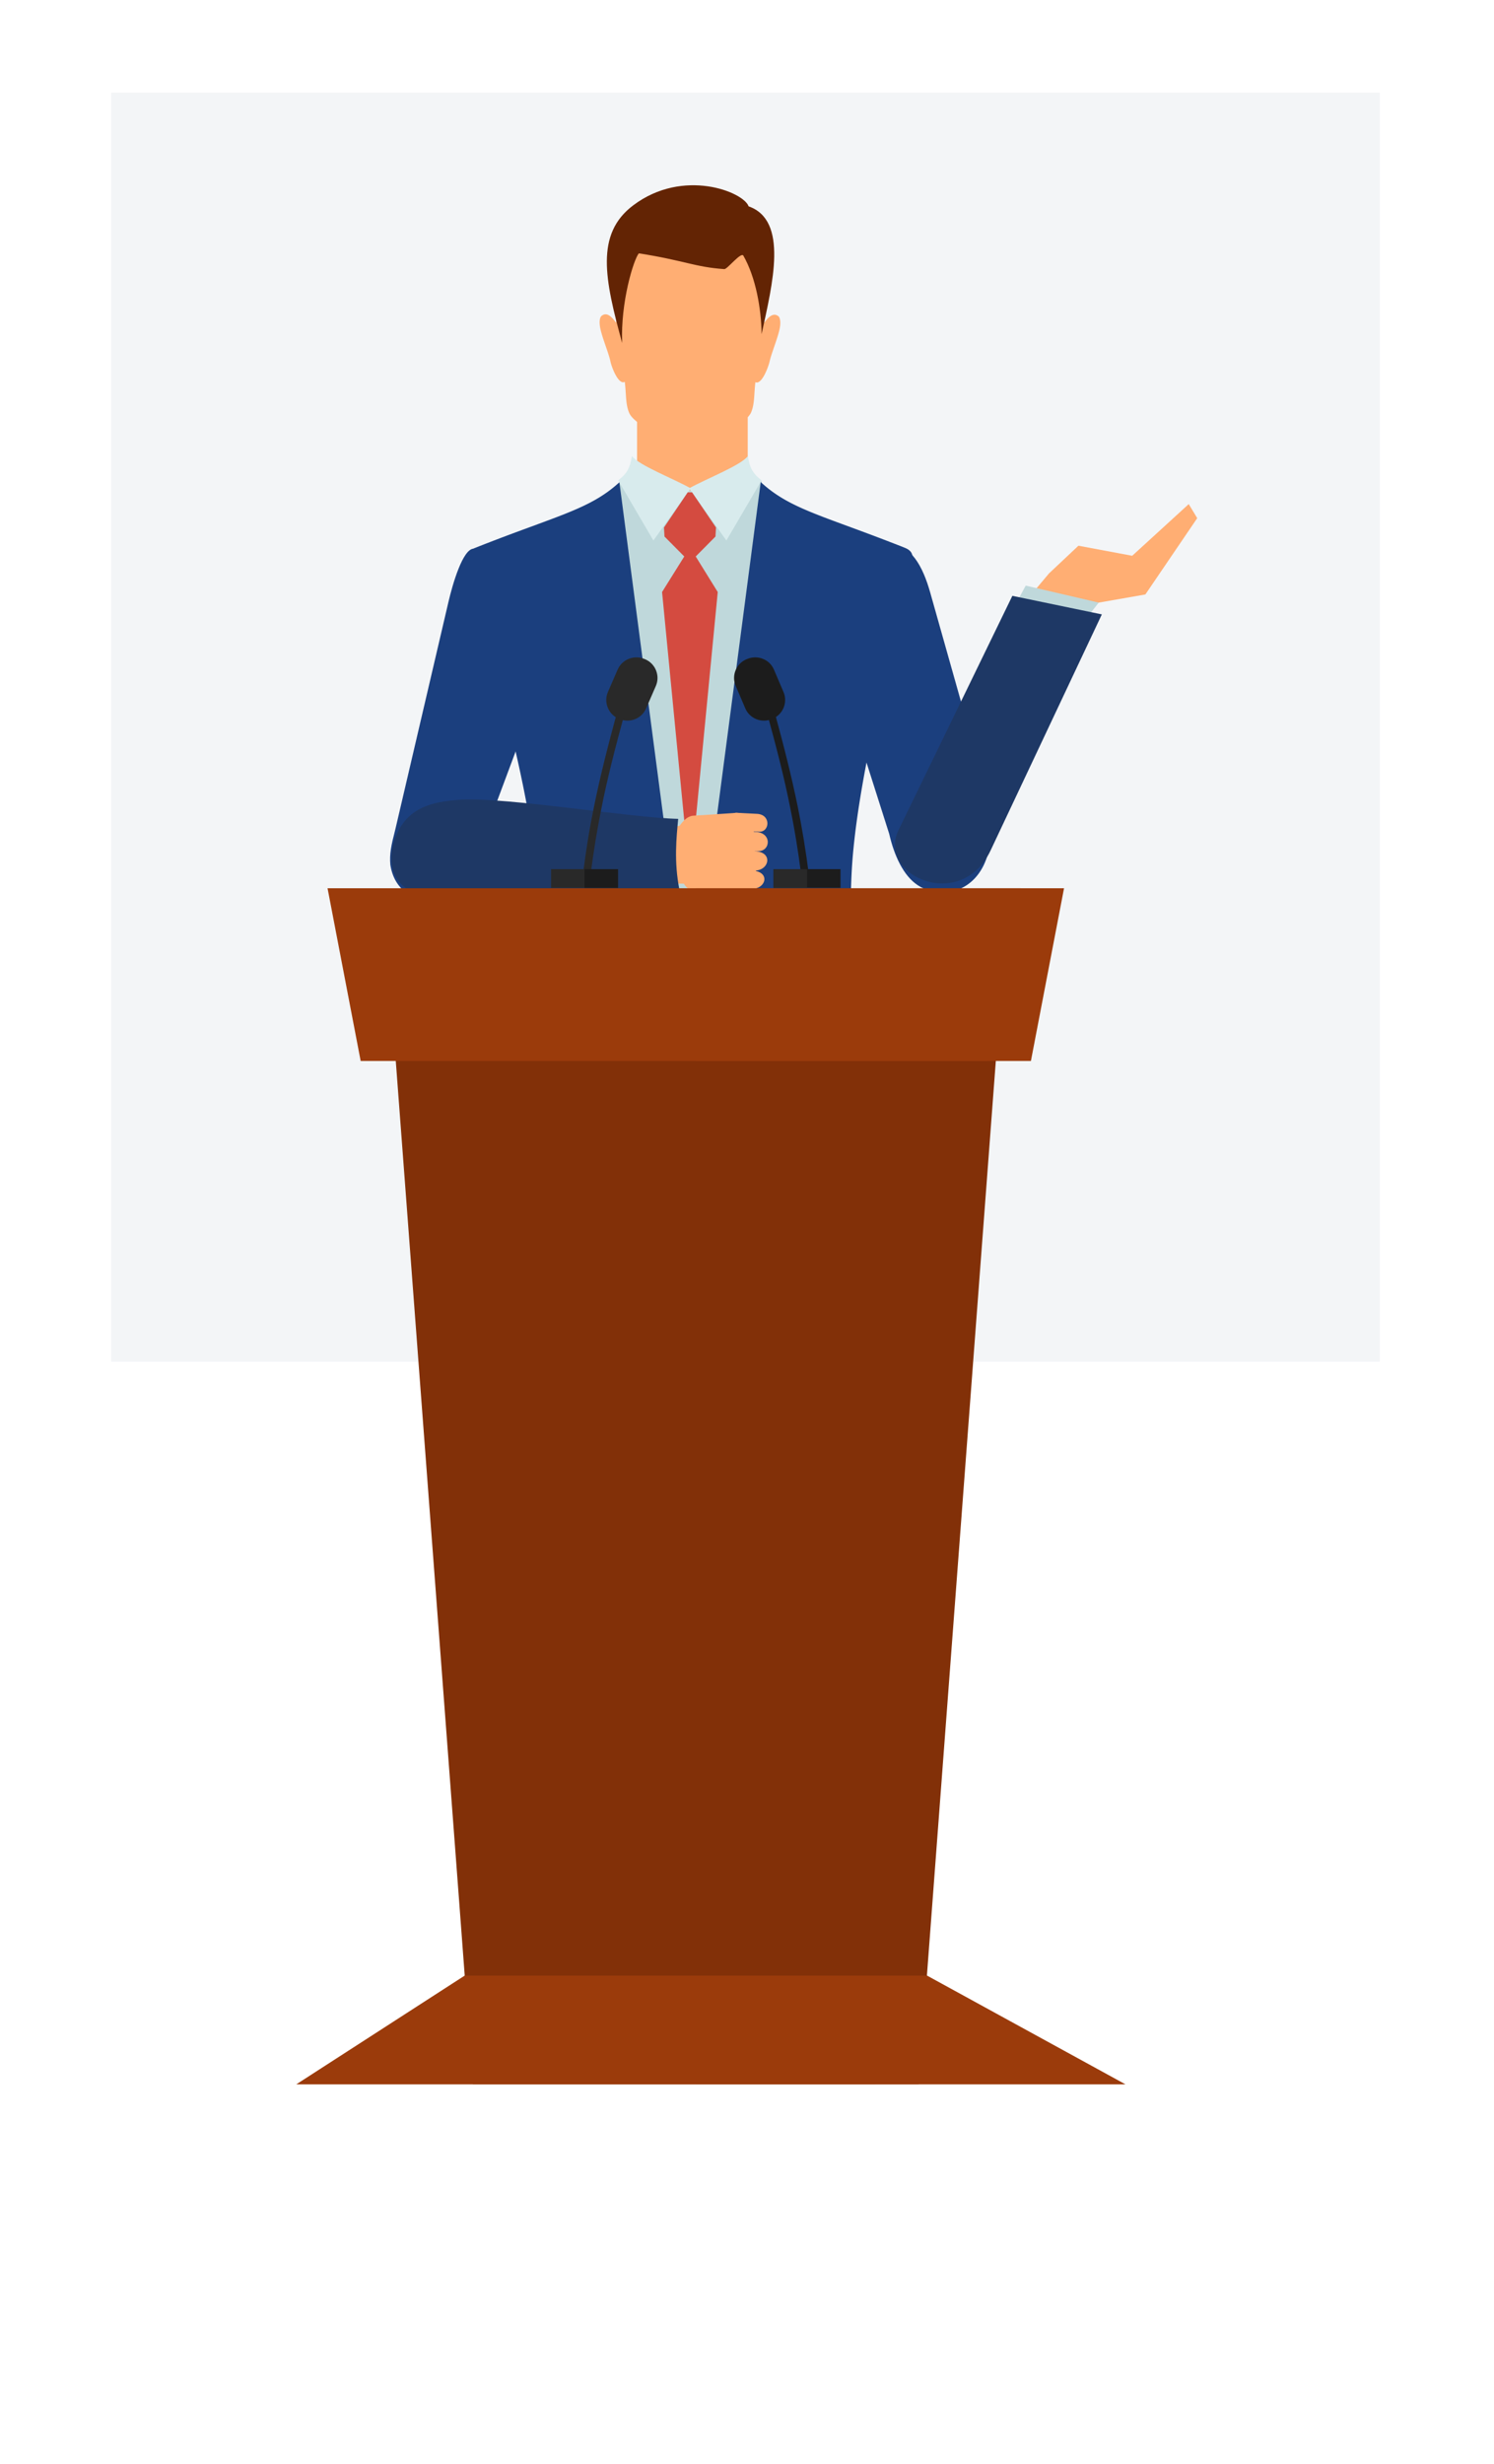 <svg xmlns="http://www.w3.org/2000/svg" width="484" height="798" fill="none" viewBox="0 0 484 798">
  <path fill="#F3F5F7" d="M36 30h411v411H36z"/>
  <path fill="#FFAE73" d="M242.237 132.542h-35.843v28.982h35.843v-28.982z"/>
  <path fill="#FFAE73" fill-rule="evenodd" d="M223.978 146.303h-.281c-3.595 0-5.393-.056-7.359-.843-1.91-.786-2.809-2.639-5.394-5.167-2.191-2.134-6.179-4.269-7.135-6.628-1.179-2.808-.898-5.897-1.404-9.997-2.022 1.123-4.27-4.718-4.663-6.684-.618-2.865-2.697-7.639-3.315-10.896-.337-1.854-.168-3.314.506-3.82 1.348-1.011 2.697-.449 4.663 2.247.112-2.303.281-4.662.225-7.133-.113-4.662-.281-8.594.281-11.851.561-3.314 1.91-6.066 4.606-8.481a22.057 22.057 0 015.057-3.37h.056l.337-.169c.056-.056.112-.056.225-.112.112-.056.224-.112.28-.112.113-.057.169-.113.281-.113.113-.056.225-.112.337-.112.113-.056.169-.112.281-.112.113-.057.281-.113.394-.169.056 0 .112-.056.168-.056.169-.056.393-.169.562-.225 4.944-1.797 10.506-2.303 15.787-1.516 5.28.786 10.224 2.864 13.932 6.122 2.697 2.415 3.989 5.167 4.551 8.481.562 3.258.449 7.133.337 11.795-.056 2.527.112 4.886.225 7.189 1.966-2.64 3.314-3.145 4.606-2.19.618.449.843 1.966.506 3.819-.618 3.258-2.697 8.088-3.315 10.896-.449 1.91-2.584 7.639-4.606 6.684-.45 3.988-.225 6.965-1.349 9.717-.955 2.303-4.887 4.549-7.078 6.684-2.585 2.527-3.484 4.381-5.394 5.223-1.854.786-3.595.899-6.91.899z" clip-rule="evenodd"/>
  <path fill="#632404" fill-rule="evenodd" d="M206.956 82.049c-1.686 2.021-5.956 15.838-5.394 29.038-5.674-20.614-8.764-35.33 3.596-44.597 16.18-12.188 35.787-4.324 37.36.338 12.977 4.549 7.752 25.05 4.213 41.394-.112-8.2-1.854-18.366-5.955-25.5-.955-.954-5.169 4.494-6.124 4.438-9.606-.674-12.977-2.809-27.696-5.111z" clip-rule="evenodd"/>
  <path fill="#BFD8DB" fill-rule="evenodd" d="M200.776 156.02l22.865 2.864 23.09-3.033-2.135 181.361h-41.461l-10.73-149.402 8.371-31.79z" clip-rule="evenodd"/>
  <path fill="#D8EBED" fill-rule="evenodd" d="M242.293 147.707c.562 3.988 1.798 5.841 4.438 7.863l-11.404 19.49-12.079-16.906c6.011-3.314 16.741-7.414 19.045-10.447z" clip-rule="evenodd"/>
  <path fill="#D8EBED" fill-rule="evenodd" d="M204.708 147.707c-.561 3.988-1.797 5.841-4.438 7.863l11.405 19.49 12.078-16.906c-5.955-3.314-16.685-7.414-19.045-10.447z" clip-rule="evenodd"/>
  <path fill="#D44B40" fill-rule="evenodd" d="M224.203 159.446l7.753 11.401-.169 2.921-6.404 6.459 7.135 11.514-8.933 92.562-.056-1.235-.056 1.235-8.989-92.562 7.191-11.514-6.405-6.459-.168-2.921 7.696-11.401h1.405z" clip-rule="evenodd"/>
  <path fill="#1B3F7E" fill-rule="evenodd" d="M153.978 177.419c-4.775 1.91-1.517 5.841-.393 10.728 10.505 43.697 18.314 70.095 20.337 96.718 1.91 24.77-1.461 49.651-5.843 92.731l46.629.393 2.809-85.204c.169-4.381-.112-8.818-.674-13.312l-16.18-123.285c-9.663 8.874-20.337 10.784-46.685 21.231zM293.136 177.419c4.775 1.91 1.348 5.841.393 10.728-5.225 25.724-16.18 65.546-17.641 94.696-1.348 26.792 2.472 66.221 3.933 93.63h-48.483l-1.742-83.744a88.85 88.85 0 01.674-13.312l16.18-123.285c9.663 8.931 20.394 10.84 46.686 21.287z" clip-rule="evenodd"/>
  <path fill="#FFAE73" fill-rule="evenodd" d="M351.788 195.898l19.27-3.37 16.797-24.713-2.752-4.55-18.315 16.738-17.416-3.258-9.551 8.987-7.921 9.436 12.978 3.426 6.91-2.696z" clip-rule="evenodd"/>
  <path fill="#BFD8DB" fill-rule="evenodd" d="M329.653 194.55l2.64-4.887 23.652 5.505-2.64 3.37-23.652-3.988z" clip-rule="evenodd"/>
  <path fill="#1B3F7E" fill-rule="evenodd" d="M279.54 176.071h8.034c7.584 0 11.405 7.47 13.764 15.783l17.416 61.671c9.045 32.127-10.674 40.215-21.405 33.194-4.719-3.089-7.696-9.717-9.269-16.625l-24.888-78.184c-2.023-8.481 8.764-15.839 16.348-15.839z" clip-rule="evenodd"/>
  <path fill="#1E3865" fill-rule="evenodd" d="M327.967 192.977l-36.854 75.825c-7.191 14.772 20.281 26.904 29.832 6.571l36.011-76.386-28.989-6.01z" clip-rule="evenodd"/>
  <path fill="#1B3F7E" fill-rule="evenodd" d="M153.528 177.7c-3.595-.112-6.966 11.739-8.258 17.299l-17.191 73.578c-1.405 5.448-1.91 7.976-1.629 11.458 2.584 16.962 25.449 12.974 28.033 1.179-.168-3.313.281-4.717 2.36-10.503l14.944-40.046c-2.079-10.728-5.955-52.74-18.259-52.965z" clip-rule="evenodd"/>
  <path fill="#FFAE73" fill-rule="evenodd" d="M225.664 288.967l16.292-1.068c1.854-.112 3.146-1.685 3.033-3.538l-.955-18.254c-.112-1.91-4.157-3.089-5.955-2.808l-13.708.898c-1.854.281-3.146 1.797-4.213 3.258l-14.157 2.415c1.292 4.493 2.415 11.57 3.707 16.007l11.854.337c1.18 2.079 3.371 2.809 4.102 2.753z" clip-rule="evenodd"/>
  <path fill="#FFAE73" fill-rule="evenodd" d="M243.023 281.889l-9.775-.113c-2.472-.056-4.719 2.472-4.607 4.606.112 2.134 7.191 1.348 9.663 1.404l5.112.112c4.944.056 6.405-5.953-.393-6.009z" clip-rule="evenodd"/>
  <path fill="#FFAE73" fill-rule="evenodd" d="M244.147 275.654l-9.326-.112c-2.36-.057-4.551 2.583-4.438 4.83.112 2.247 6.854 1.404 9.269 1.46l4.888.113c4.719 0 6.124-6.235-.393-6.291z" clip-rule="evenodd"/>
  <path fill="#FFAE73" fill-rule="evenodd" d="M244.54 269.419l-8.034-.056c-2.078 0-3.595 2.584-3.202 4.831.393 2.246 6.067 1.348 8.146 1.404l4.214.056c4.045.056 4.494-6.178-1.124-6.235z" clip-rule="evenodd"/>
  <path fill="#FFAE73" fill-rule="evenodd" d="M245.214 263.578l-6.685-.337c-1.686-.056-3.09 2.303-2.809 4.381.224 2.078 5.056 1.461 6.741 1.573l3.484.168c3.426.169 3.932-5.56-.731-5.785z" clip-rule="evenodd"/>
  <path fill="#1E3865" fill-rule="evenodd" d="M149.54 258.973c15.337-.731 54.831 5.897 70.168 6.234-.561 6.01-1.404 13.817.394 22.916-30.562 3.595-54.944 7.358-83.484 1.573-11.124-2.247-11.461-13.256-7.359-21.007 4.438-8.088 12.584-9.155 20.281-9.716z" clip-rule="evenodd"/>
  <g>
    <path fill="#1C1C1C" fill-rule="evenodd" d="M248.529 231.058c3.202 11.738 5.618 21.174 7.472 30.554 1.404 6.852 2.528 13.705 3.539 21.568l2.584.674c-1.067-8.313-2.247-15.558-3.707-22.691-1.967-9.605-4.326-18.984-7.529-30.723l-2.359.618z" clip-rule="evenodd"/>
    <path fill="#1C1C1C" d="M272.293 281.495h-21.686v6.066h21.686v-6.066z"/>
    <path fill="#292929" d="M261.45 281.495h-10.843v6.066h10.843v-6.066z"/>
    <path fill="#1C1C1C" fill-rule="evenodd" d="M242.068 213.422l-.281.112c-3.314 1.404-4.887 5.336-3.427 8.649l3.09 7.246c1.405 3.314 5.337 4.886 8.652 3.426l.281-.112c3.314-1.404 4.887-5.336 3.427-8.65l-3.09-7.245c-1.405-3.314-5.337-4.831-8.652-3.426z" clip-rule="evenodd"/>
    <g>
      <path fill="#292929" fill-rule="evenodd" d="M202.349 231.058c-3.202 11.739-5.618 21.175-7.472 30.554-1.405 6.853-2.528 13.761-3.54 21.568l-2.528.393c1.012-8.2 2.191-15.333 3.652-22.466 1.966-9.605 4.326-18.984 7.528-30.723l2.36.674z" clip-rule="evenodd"/>
      <path fill="#292929" d="M200.214 281.495h-21.685v6.066h21.685v-6.066z"/>
      <path fill="#1C1C1C" d="M200.214 281.495h-10.843v6.066h10.843v-6.066z"/>
      <path fill="#292929" fill-rule="evenodd" d="M208.753 213.422l.281.112c3.315 1.404 4.888 5.336 3.427 8.649l-3.146 7.246c-1.404 3.314-5.337 4.886-8.652 3.426l-.28-.112c-3.315-1.404-4.888-5.336-3.427-8.65l3.146-7.245c1.46-3.314 5.337-4.831 8.651-3.426z" clip-rule="evenodd"/>
    </g>
  </g>
  <path fill="#823008" fill-rule="evenodd" d="M124.933 300.086h186.911l-28.259 374.967H153.191l-4.213-56.166-24.045-318.801z" clip-rule="evenodd"/>
  <path fill="#823008" fill-rule="evenodd" d="M225.439 300.086h100.45L297.63 675.053h-72.191V300.086z" clip-rule="evenodd"/>
  <path fill="#9B3B0B" fill-rule="evenodd" d="M106.112 287.674h224.552l-10.73 55.941H116.843l-10.731-55.941z" clip-rule="evenodd"/>
  <path fill="#9B3B0B" fill-rule="evenodd" d="M225.439 287.674h119.27l-10.73 55.941h-108.54v-55.941zM96 675.053h268.597l-64.27-35.216H150.551L96 675.053z" clip-rule="evenodd"/>
</svg>
